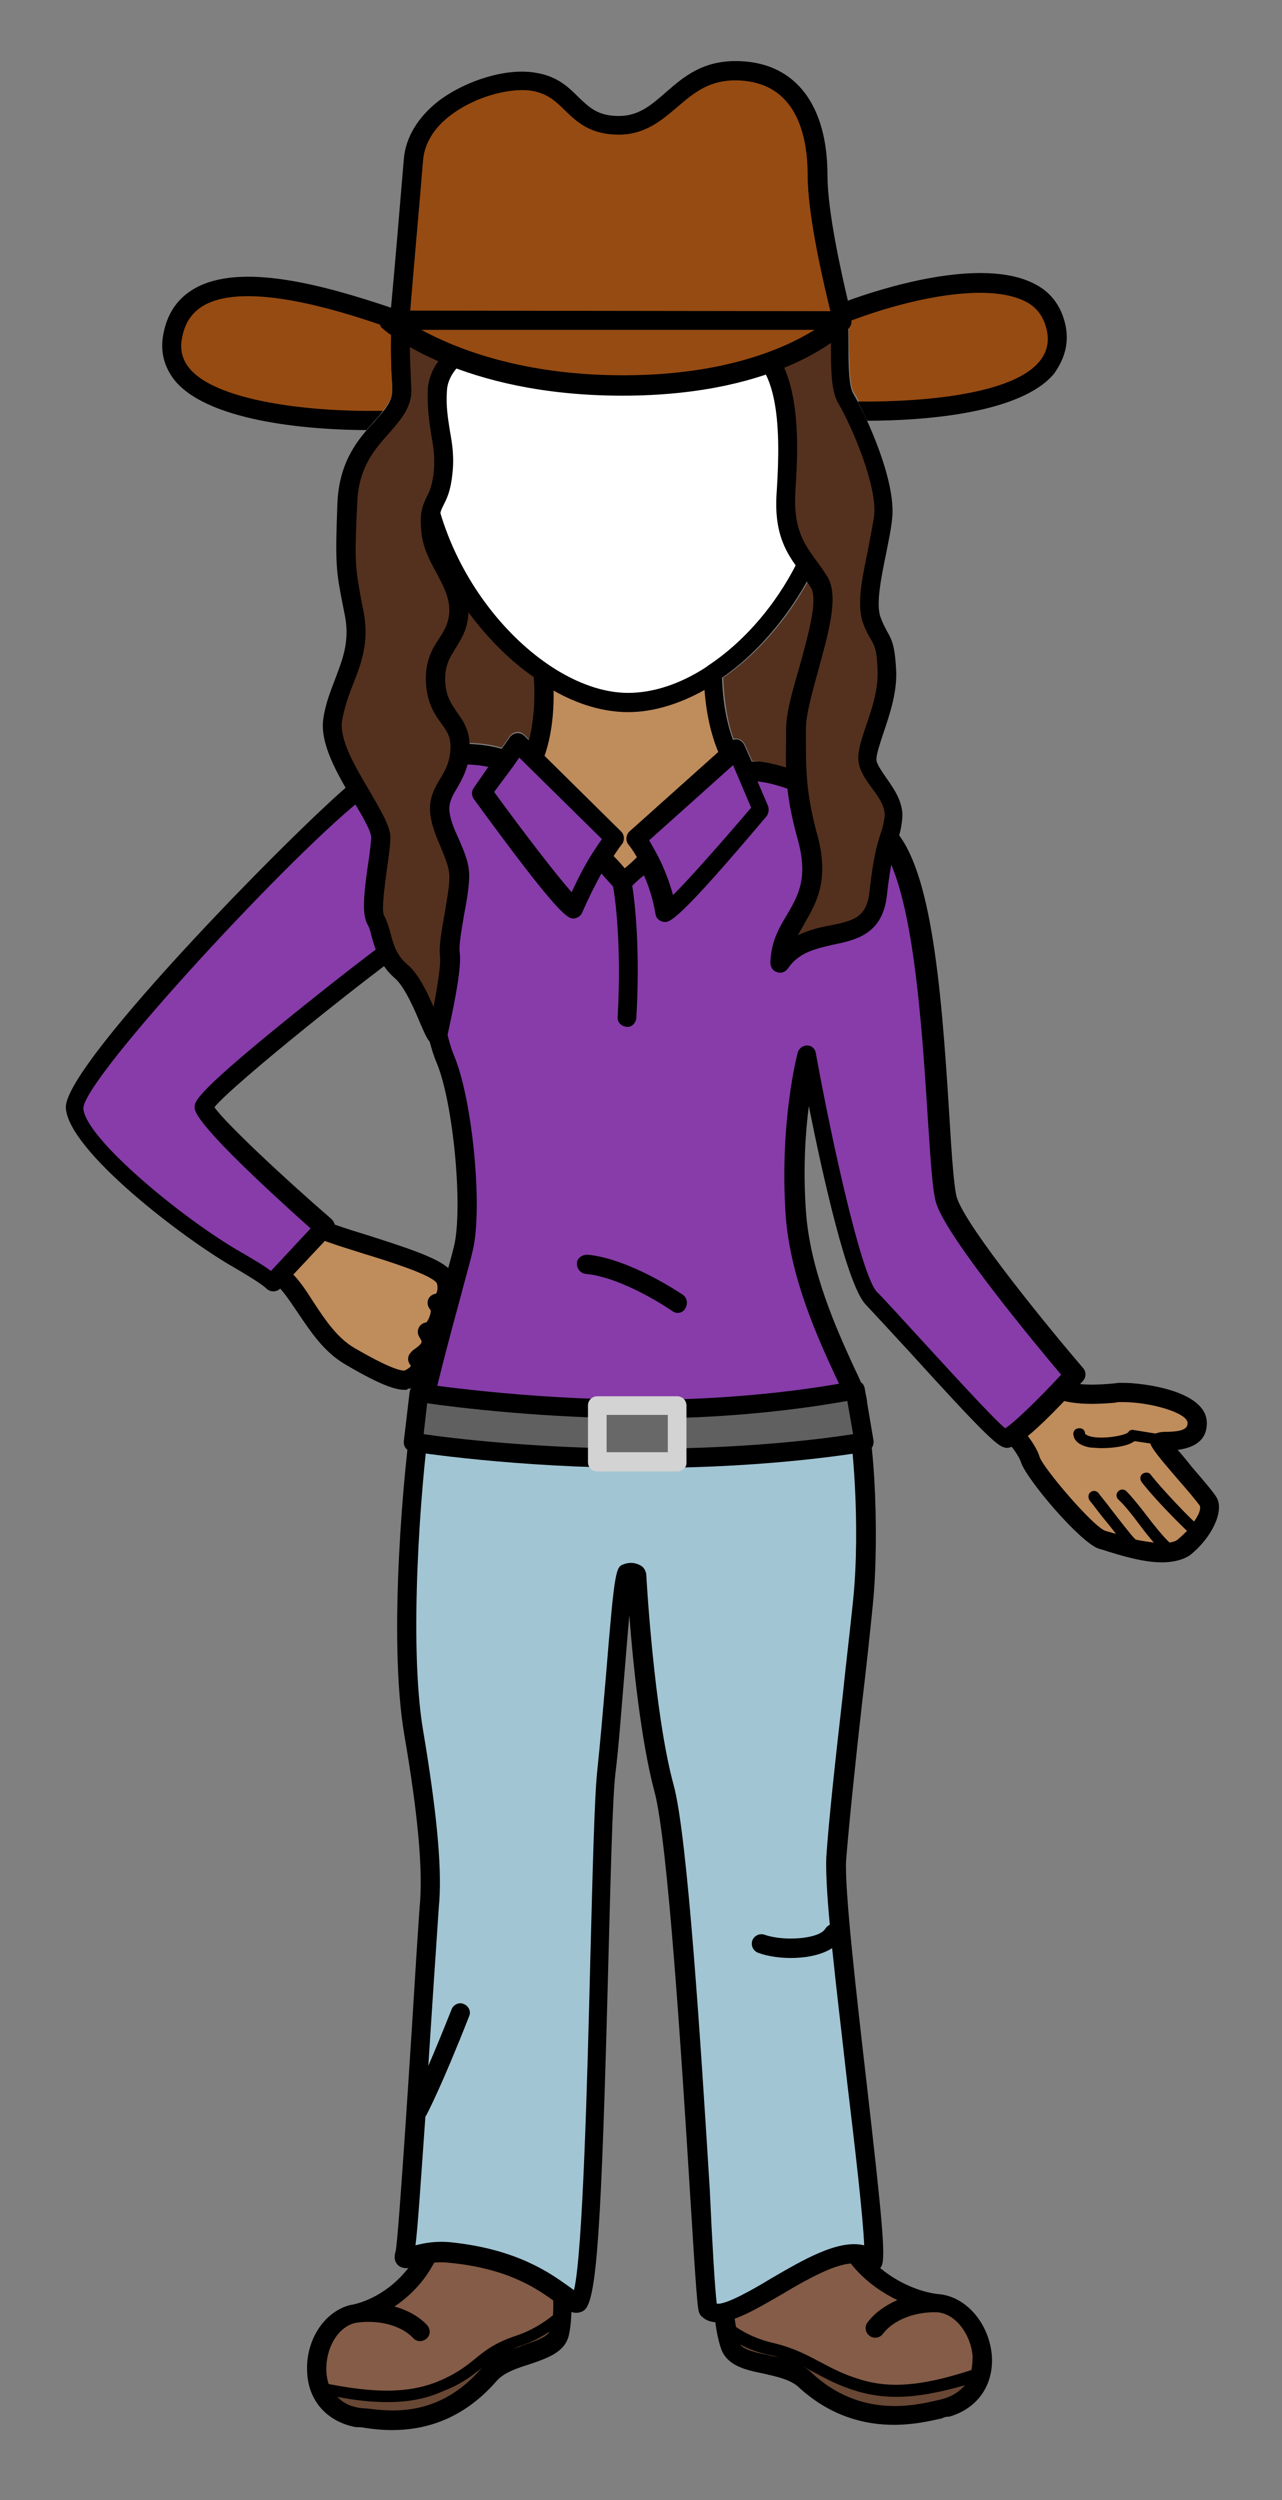 <svg xmlns="http://www.w3.org/2000/svg" xmlns:xlink="http://www.w3.org/1999/xlink" viewBox= "0 0 220 429" width="220px" height="429px">
<rect x="0" y="0" width="220" height="429" fill="#808080" stroke="none"/>
<g xmlns="http://www.w3.org/2000/svg" id="Farmer1V2.svg">
<path id="shoe" fill="#845C47" d="M144.2,380.4C145,388.7,154.1,394.6,161.1,395.2C168.8,396.1,172.5,410.1,162.4,413.1C159.6,413.6,148.3,417.8,138.1,408.3C134.3,404.9,126.8,406.4,125.4,402.7C124,399,123.5,390.1,125.2,389.5C126.8,388.9,140.7,377.9,144.2,380.4zM74.8,380.3C74.9,388.6,67.5,395.6,60.7,397C53.2,398.8,51.1,413.1,61.4,414.9C64.3,415,75,418,84,407.3C87.4,403.5,95.1,404.1,96,400.2C97,396.4,96.5,387.5,94.7,387.1C93,386.7,78,377.5,74.8,380.3z"/>
<path id="sole" fill="#684734" d="M132.6,403.3C139.3,404.6,140.6,407.4,147.6,409.4C153.6,411.1,159.7,410.1,168.2,407.3C167.6,409.9,166.3,411.9,162.3,413.1C158.3,414.3,148.2,417.8,138,408.3C134.2,404.9,126.7,406.4,125.3,402.7C125,401.9,124.7,400.8,124.5,399.7C126.3,401,129.1,402.6,132.6,403.3zM88.9,401.7C82.4,403.8,82.4,406.7,75.7,409.5C69.9,411.9,63.8,411.6,55,409.8C55.9,412.3,57.4,414.1,61.5,414.9S75,418,84,407.3C87.4,403.5,95.1,404.1,96,400.2C96.2,399.4,96.3,398.3,96.4,397.1C94.9,398.7,92.3,400.6,88.9,401.7z"/>
<path id="shoeBorder" d="M67.3,417C65.4,417,63.7,416.8,62.5,416.6C62,416.5,61.6,416.5,61.3,416.5C61.2,416.5,61.2,416.5,61.1,416.5C56.1,415.6,52.8,411.9,52.7,406.8C52.5,401.4,55.8,396.5,60.3,395.5L60.4,395.5C66.7,394.2,73.3,387.8,73.1,380.5C73.1,380,73.3,379.6,73.6,379.3C76.3,376.8,82.2,379.1,92.1,384.2C93.3,384.8,94.8,385.6,95.1,385.7C95.7,385.8,96.3,386.3,96.7,387C98.3,389.7,98.4,397.5,97.6,400.8C96.9,403.7,93.8,404.7,90.9,405.7C88.7,406.4,86.5,407.1,85.2,408.6C79.1,415.6,72.3,417,67.3,417zM153.4,416.1C148.6,416.1,142.6,414.8,136.9,409.5C135.5,408.3,133.2,407.8,131,407.3C128,406.7,124.9,406,123.8,403.2C122.6,400,121.8,392.2,123.1,389.4C123.4,388.7,123.9,388.2,124.6,387.9C124.9,387.8,126.2,386.9,127.4,386.1C136.6,379.9,142.2,377,145.2,379.1C145.6,379.4,145.8,379.8,145.9,380.3C146.7,388.1,155.5,393.2,161.3,393.7L161.4,393.7C166,394.3,169.7,398.8,170.2,404.1C170.6,409.2,167.8,413.3,162.9,414.7C162.8,414.7,162.8,414.7,162.7,414.7C162.4,414.7,162,414.8,161.6,415C159.8,415.4,156.9,416.1,153.4,416.1zM66.5,412.2C63.8,412.2,60.9,411.9,57.9,411.3C58.7,412.2,59.9,412.9,61.7,413.2C62,413.2,62.5,413.3,63,413.3C67,413.8,75.4,414.9,82.7,406.3C81.1,407.6,79.4,409,76.1,410.3C73,411.7,69.9,412.2,66.5,412.2zM88,403.1C88.7,402.9,89.3,402.6,89.9,402.4C91.9,401.7,93.8,401.1,94.3,400.1C92.9,401,91.2,402,89.1,402.6C88.8,402.8,88.4,402.9,88,403.1zM75.3,408.6C78.4,407.3,80,406,81.5,404.8C83.3,403.3,85,402,88.6,400.8C91.3,399.9,93.4,398.5,94.9,397.3C95.1,393.9,94.7,389.7,94.1,388.6C93.5,388.4,92.5,387.9,90.7,387C81.4,382.2,77.8,381.2,76.4,381.4C76.1,387.5,72.3,392.7,67.7,395.8C69.9,396.4,71.9,397.5,73.3,399C73.9,399.7,73.9,400.7,73.2,401.3C72.5,401.9,71.5,401.9,70.9,401.2C68.8,399,64.9,398,61,398.6C57.7,399.4,55.9,403.3,56,406.7C56,407.3,56.1,408.2,56.4,409.1C63.7,410.5,69.8,410.9,75.3,408.6zM127,402.3C127.6,403.2,129.6,403.7,131.7,404.1C132.4,404.3,133.2,404.4,134,404.6C133.5,404.5,133,404.3,132.5,404.2C130.3,403.8,128.5,403.1,127,402.3zM147.3,410.4C143.9,409.4,141.8,408.2,139.9,407.2C139.1,406.8,138.3,406.3,137.5,405.9C138.1,406.2,138.7,406.6,139.2,407.1C147.6,415,156.9,412.8,160.8,411.9C161.3,411.8,161.7,411.7,162,411.6C163.7,411.1,164.8,410.2,165.6,409.3C161.4,410.5,157.5,411.3,153.8,411.3C151.6,411.3,149.4,411,147.3,410.4zM140.9,405.4C142.8,406.4,144.8,407.5,147.9,408.4C153.6,410.1,159.6,409,166.7,406.7C166.9,405.7,166.9,404.8,166.9,404.2C166.6,400.9,164.3,397.2,161,396.8C157.1,396.6,153.3,398.1,151.5,400.5C151,401.2,149.9,401.4,149.2,400.8C148.5,400.3,148.3,399.2,148.9,398.5C150.1,396.9,151.9,395.6,154,394.7C148.8,392.2,143.9,387.6,142.8,381.4L142.8,381.4C141.4,381.4,137.9,382.9,129.3,388.6C127.6,389.7,126.7,390.3,126.1,390.6C125.6,391.7,125.7,396,126.3,399.3C127.9,400.4,130.1,401.5,132.9,402.1C136.5,403,138.6,404.2,140.9,405.4z"/>
<path id="body" fill="#BF8C5C" d="M53.5,210.2C56.6,212.4,73.7,216,76.2,219.2C77,220.2,76.9,223.5,75,223.7C76.4,224.6,74.6,229,73.3,228.6C75.2,231.3,72.3,232.4,71.6,233.2C72.1,233.8,72.9,235.4,69.8,236.8C68.5,237,65.8,236.1,59.9,232.7C54.1,229.3,51.8,221.7,47.5,218.5C47.6,218.5,50.3,208,53.5,210.2zM169.3,240.8C172.5,244.4,176.1,248.1,176.8,250.5C177.5,252.9,186.7,263.6,189.2,264.3C191.6,264.9,200,268.1,203.4,265.4C206.7,262.7,208.2,259,207.5,257.6C206.7,256.2,199,247.7,199.2,247.3C199.5,246.9,205.6,248.1,205.6,244.1C205.6,240.1,195.4,238.6,192.2,238.9C189,239.2,181.5,240.3,177.8,235.6L169.3,240.8zM93.2,115.6C93.9,124.4,92.4,137.5,80.7,138.2C66.6,139,87.4,167.3,107,166.9C126.6,166.5,143.5,139.8,137.3,139C131.4,138.3,122.7,133.3,122.3,115.7"/>
<path id="face" fill="#FFFFFF" d="M143.5,75.6C143.5,99.1,124.5,120.6,107.8,120.6C91.4,120.6,72.1,99.1,72.1,75.6C72.1,72.1,72.4,58.3,73.1,55.4C76.9,38.7,91,31.5,107.8,31.5C124.6,31.5,138.7,38.7,142.5,55.3C143.1,58.2,143.5,72.1,143.5,75.6z"/>
<path id="bodyBorder" d="M69.5,238.5C68.1,238.5,65.8,238,59.2,234.1C55.6,232,53.3,228.5,51.2,225.4C49.7,223.2,48.3,221,46.7,219.8C46.2,219.4,45.9,218.7,46.1,218.1C46.9,215.1,49,208.2,52.6,208.2C53.2,208.2,53.9,208.4,54.4,208.8C55.5,209.6,59.6,210.9,63.2,212C70.7,214.4,75.8,216.1,77.4,218.1C78.3,219.2,78.5,221.4,77.8,223C77.6,223.5,77.3,223.9,77,224.3C77.1,225,77,225.7,76.8,226.6C76.5,227.5,76.1,228.5,75.4,229.2C76,231.4,74.5,232.8,73.6,233.6C73.7,234.1,73.7,234.6,73.6,235.1C73.3,236.4,72.2,237.4,70.5,238.2C70.4,238.3,70.2,238.3,70,238.3C69.9,238.5,69.7,238.5,69.5,238.5zM49.5,217.9C51.2,219.4,52.5,221.4,53.9,223.6C55.8,226.5,57.9,229.6,60.8,231.3C66.3,234.5,68.5,235.2,69.4,235.2C70.3,234.8,70.5,234.4,70.5,234.4C70.5,234.4,70.5,234.3,70.4,234.2C69.9,233.6,69.9,232.7,70.5,232.1C70.7,231.8,71,231.6,71.3,231.4C72.6,230.4,72.5,230.3,72,229.5C71.6,228.9,71.6,228.2,72,227.6C72.3,227.2,72.7,227,73.2,226.9C73.6,226.4,74,225.3,73.9,224.8C73.5,224.4,73.3,223.8,73.4,223.3C73.5,222.6,74.1,222.1,74.8,222C75.1,221.8,75.2,220.5,74.9,220.1C73.8,218.7,66.9,216.5,62.3,215.1C57.2,213.5,54.1,212.5,52.6,211.5C51.8,212,50.4,214.9,49.5,217.9zM199.4,268.1L199.4,268.1C196.1,268.1,192.3,266.9,190,266.2C189.5,266,189,265.9,188.7,265.8C185.6,265,176.1,253.8,175.2,250.9C174.6,249.1,171.8,246,169.4,243.3C168.9,242.8,168.5,242.3,168.1,241.8C167.8,241.4,167.6,241,167.7,240.5C167.8,240,168,239.6,168.5,239.4L176.9,234.2C177.6,233.8,178.5,233.9,179,234.6C180.6,236.6,183.3,237.6,187.3,237.6C188.7,237.6,190.1,237.5,191.1,237.4C191.4,237.4,191.7,237.3,192,237.3C192.3,237.3,192.6,237.3,192.9,237.3C195.7,237.3,207.1,238.5,207.1,244.2C207.1,247.6,204.3,248.5,202.1,248.8C202.9,249.7,203.8,250.8,204.5,251.7C207.1,254.7,208.4,256.3,208.8,257C210.1,259.3,208,263.8,204.3,266.8C203.2,267.6,201.5,268.1,199.4,268.1zM205.9,258.4C205.6,257.9,203.6,255.5,202,253.7C198.9,250.1,197.7,248.6,197.4,247.7L194.7,247.3C193.5,248.2,191,248.5,189,248.5C188.3,248.5,187.6,248.4,187.1,248.4C184.9,248,184.3,247,184.2,246.2C184.1,245.7,184.5,245.1,185.1,245.1C185.7,245,186.2,245.4,186.2,246C186.2,246.1,186.4,246.2,186.8,246.4C188.8,247.1,192.9,246.4,193.6,245.8C193.8,245.4,194.2,245.3,194.6,245.4L198.3,246C198.8,245.8,199.4,245.7,200,245.7C203.1,245.7,203.8,245.1,203.8,244.2C203.8,242.4,197.3,240.6,192.8,240.6C192.6,240.6,192.3,240.6,192.2,240.6C191.9,240.6,191.7,240.6,191.4,240.7C190.3,240.8,188.8,240.9,187.3,240.9C182.9,240.9,179.7,239.9,177.5,237.7L171.9,241.2L171.9,241.2C174.9,244.5,177.7,247.6,178.4,250C179,251.9,187.6,262,189.7,262.7C190,262.8,190.5,262.9,191.1,263.1C191.2,263.1,191.4,263.2,191.5,263.2C190.9,262.4,190.1,261.4,189.1,260.2C188.3,259.2,187.6,258.2,187,257.5C186.7,257.1,186.7,256.4,187.1,256.1C187.5,255.7,188.2,255.8,188.5,256.2C189,256.9,189.8,257.8,190.6,258.9C192,260.7,194.3,263.7,194.8,264.1C194.8,264.1,194.8,264.1,194.9,264.2C195.9,264.4,197,264.6,198,264.7C197.3,263.9,196.4,262.8,195.3,261.3C194.1,259.7,192.8,258.1,191.9,257.3C191.5,256.9,191.5,256.3,191.9,255.9C192.3,255.5,192.9,255.5,193.3,255.9C194.2,256.8,195.5,258.4,196.8,260.1C198,261.7,199.8,263.9,200.7,264.7C201.4,264.6,201.9,264.4,202.2,264.1C202.8,263.6,203.3,263.1,203.7,262.7C201.9,261,197.7,256.7,195.9,254.3C195.6,253.9,195.6,253.2,196.1,252.9C196.5,252.6,197.2,252.6,197.5,253.1C199.4,255.5,203.3,259.6,204.9,261.1C205.8,259.9,206.1,258.8,205.9,258.4zM106.6,168.4C91,168.4,74.8,152,74.4,142.6C74.3,139,76.6,136.7,80.6,136.5C83.6,136.3,85.9,135.3,87.7,133.2C91.7,128.6,91.8,120.4,91.5,116.4C80,108.4,70.3,92.8,70.3,75.6C70.3,73.2,70.6,58.4,71.3,55C74.9,39,88.2,29.8,107.6,29.8L107.6,29.8C127,29.8,140.2,39,143.9,54.9L143.9,54.9C144.6,58.1,145,72.2,145,75.5C145,86.8,140.6,98.6,133,107.8C130.2,111.2,127.1,114.1,123.9,116.3C124.5,133.6,133.5,136.6,137.4,137.1C138.8,137.3,140.3,138.3,140.1,140.8C139.7,148.1,124.3,167.9,106.9,168.2C106.9,168.4,106.8,168.4,106.6,168.4zM95,118.5C95.1,123.7,94.3,130.7,90.3,135.3C87.9,138,84.8,139.5,80.9,139.7C78.1,139.9,77.7,141.2,77.8,142.5C78.1,149.8,92.9,165.5,107.1,165.2C118.1,165,129,155.6,134.5,147C136.9,143.1,137.2,141.1,137.1,140.5C133.4,140,122.3,136.9,120.9,118.4C116.6,120.8,112.1,122.2,107.8,122.2C103.6,122.2,99.2,120.9,95,118.5zM107.8,33.1C97.3,33.1,79.1,36,74.7,55.7C74.1,58.3,73.7,71.5,73.7,75.5C73.7,98.4,92.8,118.9,107.8,118.9C112.2,118.9,116.9,117.3,121.3,114.4C121.4,114.3,121.5,114.2,121.7,114.1C132.6,106.8,141.9,92,141.9,75.5C141.9,71.5,141.5,58.2,140.9,55.6L140.9,55.6C136.4,36,118.2,33.1,107.8,33.1z"/>
<path id="pants" fill="#A1C5D3" d="M72.3,242.7C70.9,251.6,68.3,281.3,71,297.4C73.7,313.5,74.1,321.4,73.7,326.2C73.4,331,70.1,384.3,69.4,386.7C68.7,389.1,71.7,386,77.3,386.7C93,388.3,97.2,396,99.2,395.2C102.4,392.4,102.6,316.6,103.9,304.2C105.3,291.8,106.4,270.5,107.4,270.2C108.4,269.9,109.1,270.4,109.1,270.4C109.1,270.4,110.4,294.3,113.8,307C117.2,319.7,120.7,394.6,121.4,396.2C125.4,400.4,143.4,381.8,149.7,388C151,385.4,142.7,328.6,143.4,319C144.1,309.4,146.5,288.9,148,275C149.4,261,147.6,240.2,145.9,240.6C144.3,240.9,72.3,242.7,72.3,242.7z"/>
<path id="pantsBorder" d="M123.1,398.5C122,398.5,121.1,398.2,120.3,397.4C120.2,397.3,120.1,397.1,120,396.9C119.7,396.2,119.5,393.9,118.4,376.1C117,353.5,114.6,315.8,112.3,307.4C110,298.8,108.6,285.3,108,277.2C107.7,280.4,107.4,284.4,107.1,287.9C106.6,293.7,106.2,299.6,105.6,304.4C105.1,308.8,104.8,321.7,104.4,336.6C103.2,382.9,102.4,394.6,100.3,396.4C100.2,396.5,100,396.6,99.8,396.7C98.3,397.3,97.1,396.3,95.4,395.1C92.4,392.9,87.4,389.3,77.2,388.3C74.7,388,72.8,388.5,71.5,388.9C70.3,389.2,69.2,389.5,68.3,388.7C67.4,387.8,67.8,386.7,67.9,386.3C68.4,384.1,70.6,349.6,71.5,334.9C71.8,330.4,72,327.2,72.1,326.2C72.5,320.2,71.7,311.2,69.4,297.8C66.5,281,69.4,251,70.7,242.6C70.8,241.8,71.5,241.2,72.3,241.2C100.7,240.5,143.6,239.3,145.8,239C146.4,238.9,147,239.1,147.4,239.5C150,241.8,151,263.1,149.8,275.2C149.3,280.2,148.7,285.9,148,291.7C146.8,302.2,145.7,313,145.2,319.2C144.9,324,146.9,341.7,148.7,357.3C151.4,380.8,152,387.3,151.3,388.8C151.1,389.3,150.6,389.6,150.1,389.7C149.6,389.8,149.1,389.6,148.7,389.2C146.2,386.7,139.4,390.6,134,393.8C129.7,396.3,125.9,398.5,123.1,398.5zM123,395.3C124.5,395.6,129.5,392.7,132.3,391C137.8,387.8,143.9,384.2,148.3,385.3C148.1,380.3,146.7,368.3,145.4,357.5C144.5,349.4,143.5,341.2,142.8,334.3C139.6,336.4,133.6,336.4,130.1,335.1C129.3,334.8,128.8,333.9,129.1,333C129.4,332.2,130.3,331.7,131.2,332C134.6,333.2,140.6,332.7,141.6,331C141.8,330.7,142.1,330.4,142.4,330.3C141.9,325,141.7,320.8,141.8,318.7C142.2,312.5,143.4,301.6,144.6,291.1C145.2,285.3,145.9,279.5,146.4,274.6C147.7,261.9,146.3,245.5,145.2,242C137.1,242.4,87.3,243.7,73.7,244.1C72.2,254.8,70.1,282.1,72.6,296.9C74.9,310.6,75.8,319.9,75.4,326.1C75.3,327.1,75.1,330.3,74.8,334.8C74.3,342,73.9,348.6,73.5,354.5C74.6,352,75.9,348.8,77.5,344.8C77.8,344,78.8,343.5,79.6,343.9C80.4,344.2,80.9,345.2,80.5,346C75.8,358,73.3,362.7,73.2,362.9C73.1,363,73.1,363.1,73,363.2C72.2,374.5,71.7,382.2,71.3,385.3C72.8,384.9,74.9,384.5,77.6,384.8C88.7,386,94.3,390,97.4,392.2C97.7,392.4,98.1,392.7,98.5,393C100,386.8,100.8,356.7,101.3,336.3C101.7,321.3,102,308.4,102.5,303.8C103,299.1,103.5,293.2,104,287.4C105.5,268.9,105.7,268.9,107.1,268.4C108.5,267.9,109.7,268.4,110.3,268.9C110.6,269.2,110.8,269.6,110.9,270.1C110.9,270.3,112.2,293.9,115.6,306.3C118,315,120.3,351.5,121.8,375.7C122.2,384.7,122.7,393,123,395.3z"/>
<path id="top" fill="#873CAA" d="M128,132.7L126.2,128.5L109,143.9C109,143.9,110.1,145.1,111.3,147.4C108.8,149.6,107,151.2,107,151.2C107,151.2,105.4,149.5,103.1,147.1C104.5,144.9,105.4,143.9,105.4,143.9L88.8,127.5L86.6,130.6C86.4,130.4,86.2,130.3,86.1,130.3C80.6,128.5,70.1,129.1,62.1,135.1C52.3,142.5,12.6,183.9,12.9,190.1C13.2,196.3,31.2,210.6,40.8,216.1C44.7,218.3,46.3,219.5,46.9,220.1L55.9,210.5C55.9,210.5,35.1,192.4,35.1,190C35.1,187.6,70.7,159.8,72,159.8C73.3,159.8,73.4,174.6,76.5,181.8C79.6,189,81.3,207.5,79.6,214.4C77.9,221.3,71.6,242.7,72.3,244.8C73,246.9,101.2,248.7,117.3,247.3C133.4,245.9,146.3,242.7,147,241C147.7,239.3,137.6,223.9,136.5,208.2C135.5,192.4,138.6,181.1,138.6,181.1C138.6,181.1,145.5,218.9,149.6,223C153.7,227.1,170.9,246.7,172.6,247C174.3,247.3,184.6,236,184.6,236C184.6,236,164.7,212.7,162.6,206.1C160.5,199.6,161.6,151.5,151.6,142.9C142.2,134.8,130.9,131.3,128,132.7z"/>
<path id="topBorder" d="M104.1,249.4C99.2,249.4,94,249.2,88.9,248.9C71.6,247.9,71.1,246.3,70.7,245.2C70.2,243.6,71.3,238.7,75.9,221.4C76.7,218.3,77.5,215.6,77.9,213.9C79.5,207.4,77.8,189.1,74.9,182.3C73.1,178,72.3,171.4,71.7,166.5C71.5,165,71.3,163.2,71.1,162C64.6,166.4,40,186,36.8,190C38.5,192.5,48,201.5,56.9,209.2C57.2,209.5,57.4,209.9,57.5,210.3C57.5,210.7,57.4,211.2,57.1,211.5L48.1,221.1C47.8,221.4,47.4,221.6,46.9,221.6C46.4,221.6,46,221.4,45.7,221.1C45.4,220.8,44.3,219.9,40,217.4C31.6,212.6,11.7,197.5,11.3,190.1C10.9,182.5,53.5,139.5,61.1,133.7C69.1,127.7,79.5,126.6,86.1,128.5L87.5,126.5C87.8,126.1,88.2,125.9,88.7,125.8C89.2,125.8,89.6,125.9,90,126.3L106.6,142.7C107.2,143.3,107.2,144.3,106.7,144.9C106.7,144.9,106.2,145.5,105.3,146.9C106.1,147.7,106.7,148.4,107.2,149C107.8,148.5,108.5,147.9,109.3,147.1C108.5,145.7,107.9,145,107.9,145C107.3,144.3,107.4,143.3,108,142.7L125.2,127.3C125.6,127,126.1,126.8,126.6,126.9C127.1,127,127.5,127.4,127.7,127.8L129,130.7C134,130.2,144.3,134.3,152.7,141.6C159.7,147.6,161.5,168.5,162.9,191.3C163.3,198,163.7,203.8,164.2,205.5C165.8,210.6,180.4,228.4,185.9,234.8C186.4,235.4,186.4,236.3,185.9,236.9C175,248.9,173.2,248.6,172.4,248.4C171.1,248.1,168.8,246,156,231.9C152.7,228.3,149.9,225.3,148.6,223.9C145.4,220.7,141.2,201.8,138.8,189.8C138.2,194.4,137.8,200.7,138.3,207.8C139,218.1,143.7,228.4,146.5,234.5C148.5,238.7,149.1,240.2,148.6,241.4C147,245.3,125.1,248.1,117.5,248.7C113.7,249.2,109.1,249.4,104.1,249.4zM73.8,243.8C77.9,245.2,101.6,246.9,117.1,245.6C132.1,244.3,142.8,241.6,145.2,240.3C144.9,239.4,144.1,237.6,143.3,236C140.4,229.7,135.5,219.1,134.8,208.2C133.8,192.3,136.8,181,136.9,180.6C137.1,179.9,137.8,179.4,138.5,179.4C139.3,179.4,139.9,180,140,180.7C142.6,195.1,147.8,219,150.5,221.7C151.9,223.1,154.7,226.2,158,229.8C162.7,234.9,170.3,243.3,172.5,245.1C174.1,244.1,178.4,239.9,182.1,235.9C177.8,230.8,162.7,212.6,160.7,206.6C160,204.5,159.7,199.1,159.2,191.6C158.2,176,156.6,149.8,150.2,144.2C142.4,137.5,133.8,134.4,130,134.1L131.8,138.3C132,138.9,131.9,139.5,131.6,140C116,158.5,114.9,158.3,113.9,158.2C113.2,158.1,112.6,157.6,112.5,156.9C112.1,154.5,111.4,152.2,110.5,150.2C109.6,150.9,108.9,151.6,108.5,152C108.9,154.5,109.9,162.5,109.2,174.7C109.1,175.6,108.4,176.3,107.5,176.2C106.6,176.1,105.9,175.4,106,174.5C106.7,161.8,105.5,153.6,105.2,152.1C104.8,151.7,104.1,150.9,103.2,149.9C102.1,151.9,101,154.1,99.9,156.6C99.7,157.1,99.2,157.5,98.6,157.6C97.5,157.7,96.4,157.8,81.3,137.1C80.9,136.5,80.9,135.8,81.3,135.2L83.8,131.6C78.1,130.4,69.4,131.6,62.8,136.6C51,145.5,14.3,185.1,14.3,190.2C14.6,195.3,31.4,209.2,41.4,214.9C44,216.4,45.6,217.4,46.5,218.1L53.3,210.8C33.4,193,33.4,190.7,33.4,190C33.4,189,33.4,187.6,52,172.7C64.1,163,70.8,158.1,72,158.1C74,158.1,74.3,160.1,75,166.2C75.6,170.9,76.3,177.2,77.9,181.1C81.1,188.6,82.9,207.5,81.1,214.7C80.7,216.5,79.9,219.2,79.1,222.3C77.3,228.9,74.1,240.8,73.8,243.8zM112.8,146.7C113.9,148.8,114.8,151.1,115.5,153.6C118.3,150.8,123.8,144.6,128.9,138.6L126.7,133.4L126.7,133.4L125.8,131.3L111.4,144.2C111.7,144.7,112.2,145.6,112.8,146.7L112.8,146.7zM84.8,135.9C89.9,142.9,95.5,150.2,98.1,153.1C99.3,150.5,100.5,148.2,101.8,146.2L101.8,146.2C102.4,145.3,102.9,144.5,103.3,144L89.1,130L88,131.6L88,131.6L84.8,135.9zM116.3,225.3C116,225.3,115.7,225.2,115.4,225C115.3,224.9,107,219.2,100.5,218.6C99.6,218.5,99,217.7,99,216.8C99,215.9,99.9,215.3,100.8,215.3C108.1,216,116.9,222,117.2,222.2C117.9,222.7,118.1,223.7,117.6,224.5C117.4,225,116.8,225.3,116.3,225.3z"/>
<path id="belt" fill="#606060" d="M148.4,247.5C148.4,247.5,133.2,250.3,110.7,250.3S71,247.5,71,247.5L72,239C72,239,89.8,241.8,110.8,241.8C131.8,241.8,146.9,238.6,146.9,238.6L148.4,247.5z"/>
<path id="beltBorder" d="M110.7,251.9C88.3,251.9,70.9,249.1,70.7,249.1C69.8,249,69.2,248.2,69.3,247.3L70.3,238.8C70.4,238.4,70.6,238,70.9,237.7C71.3,237.4,71.7,237.3,72.1,237.4C72.3,237.4,90,240.2,110.7,240.2C131.4,240.2,146.3,237,146.4,237C146.8,236.9,147.3,237,147.7,237.2C148.1,237.4,148.3,237.8,148.4,238.3L149.9,247.2C150,248.1,149.5,248.9,148.6,249.1C148.5,249.1,133.1,251.9,110.7,251.9zM72.7,246.1C77.4,246.8,92.3,248.6,110.6,248.6C128.6,248.6,142,246.8,146.4,246.1L145.4,240.4C140.9,241.2,127.7,243.4,110.7,243.4C93.4,243.4,78.2,241.5,73.3,240.8L72.7,246.1z"/>
<path fill="#686868" d="M102.5,241.2L116.2,241.2L116.2,250.9L102.5,250.9L102.5,241.2z"/>
<path id="buckleBorder" fill="#D3D3D3" d="M116.2,252.5L102.5,252.5C101.6,252.5,100.9,251.8,100.9,250.9L100.9,241.2C100.9,240.3,101.6,239.6,102.5,239.6L116.2,239.6C117.1,239.6,117.8,240.3,117.8,241.2L117.8,250.9C117.9,251.8,117.1,252.5,116.2,252.5zM104.1,249.2L114.6,249.2L114.6,242.8L104.1,242.8L104.1,249.2z"/>
<path id="hair" fill="#54311E" d="M136.7,132.3C136.9,135.4,137.3,138.6,138.5,143.1C142.1,155.5,134.3,157,134,165.1C139.1,157.6,149.7,163.2,150.8,153.2C151.9,143.2,152.9,144.4,153.4,140.3C153.9,136.3,149.1,133.1,149,130.1C148.9,127.1,152.5,121.1,152.3,115C152.1,108.9,151.1,110,149.7,106.2C148.3,102.4,150.9,94.5,151.6,88.6C152.3,82.7,147.4,71.9,145.1,68.1C142.8,64.3,146,50.2,141.1,46.5C136.3,42.8,137.8,40.6,130.3,34.3S111,31.5,111,31.5C111,31.5,102.8,25.2,84.2,31.8C65.5,38.5,69,61.3,69,67C69,72.7,60,74.8,59.6,86.3C59.2,97.8,59.4,97.7,60.8,105.2C62.2,112.7,58.1,116.7,57.1,123.3C56.1,129.9,65.5,139.9,65.3,143.9C65.1,147.9,63.3,155.8,64.5,157.9C65.7,160,65.3,163.8,68.8,166.7C72.3,169.7,74.7,179.2,75.1,177.5C75.4,175.8,77.5,166.7,77.2,163.7C76.9,160.7,78.9,153.6,78.8,149.9C78.6,146.2,75.7,142.8,75.5,138.9C75.3,135.1,78.8,133.7,79,128.4C79,128.1,79,127.8,79,127.5C81.6,127.4,84.1,127.7,86.1,128.3L87.5,126.3C87.8,125.9,88.2,125.7,88.7,125.6C89.2,125.6,89.6,125.7,90,126.1L90.8,126.9C91.8,123,91.8,118.8,91.6,116.2C86.7,112.8,82.1,107.9,78.4,102.2C77.4,98.3,74.3,95.1,73.9,90.7C73.4,85.5,75.3,86.8,76,81.2C76.7,75.6,74.7,73,75.1,66.7C75.5,60.4,83.4,58.2,84.9,54.5C84.9,54.5,89.6,56.8,93.8,56.8C98,56.8,97.4,50.2,104.4,50.2C111.3,50.2,111.9,53.8,115.6,56.5C119.2,59.2,119.5,55.9,125.3,57.7C136.2,58.6,135.6,74.9,135,84C134.5,91.8,137.1,94.5,139.6,98C137.8,101.5,135.7,104.8,133.2,107.8C130.4,111.2,127.3,114.1,124.1,116.3C124.3,120.6,124.9,124.1,125.9,126.8C126.1,126.7,126.4,126.7,126.7,126.8C127.2,126.9,127.6,127.3,127.8,127.7L129.1,130.6C130.9,130.6,133.6,131.2,136.7,132.3z"/>
<path id="hairBorder" d="M75,179.3C73.7,179.3,73.3,178.3,72.2,175.8C71.2,173.4,69.5,169.4,67.8,167.9C65.1,165.6,64.4,162.8,63.8,160.8C63.6,159.9,63.4,159.2,63.1,158.7C62.1,157,62.4,153.7,63.1,148.7C63.4,146.9,63.6,145.1,63.7,143.9C63.8,142.7,62.1,139.9,60.6,137.4C57.9,132.8,54.8,127.6,55.5,123.2C55.9,120.6,56.8,118.4,57.6,116.3C58.9,112.9,60,109.9,59.2,105.7L58.8,103.7C57.7,98,57.5,97,57.9,86.4C58.2,79.1,61.5,75.3,64.3,72.3C66.1,70.3,67.3,68.9,67.3,67.1C67.3,66.5,67.3,65.7,67.2,64.8C66.8,56.4,65.8,36.8,83.6,30.5C89.4,28.4,94.9,27.4,99.8,27.4C106,27.4,109.8,29.1,111.2,30C112.4,29.7,115.2,29.2,118.4,29.2C123.7,29.2,128,30.6,131.3,33.3C135.6,36.9,137.1,39.3,138.3,41.2C139.3,42.7,140,44,142,45.5C145.5,48.2,145.6,54.5,145.6,60C145.6,63,145.7,66.3,146.4,67.5C148.8,71.6,153.8,82.6,153.1,89C152.9,91,152.4,93.2,152,95.3C151.2,99.2,150.3,103.7,151.1,105.9C151.5,107,151.9,107.7,152.2,108.3C153.1,109.8,153.6,111,153.8,115.3C153.9,119.1,152.6,122.8,151.6,125.8C151,127.6,150.4,129.4,150.4,130.3C150.4,131.1,151.3,132.3,152.1,133.5C153.5,135.5,155.2,137.9,154.8,140.8C154.6,142.5,154.3,143.4,154,144.3C153.5,145.7,152.9,147.5,152.2,153.6C151.5,160.3,146.9,161.3,143,162.1C140,162.8,137.1,163.4,135.2,166.2C134.8,166.8,134,167.1,133.3,166.8C132.6,166.6,132.2,165.9,132.2,165.2C132.3,161.6,133.7,159.2,135.1,156.9C137,153.6,138.8,150.6,136.8,143.7C134.8,136.4,134.8,132.4,134.9,126.9L134.9,125.1C134.9,122.3,136,118.5,137.2,114.4C138.6,109.3,140.4,103,139.2,100.9C138.6,100,138,99.1,137.4,98.2C135.1,95.1,132.7,91.8,133.3,84.2C134,73.2,133.8,60.4,125.1,59.7C125,59.7,124.9,59.7,124.7,59.6C123.6,59.3,122.7,59.1,121.9,59.1C121.2,59.1,120.6,59.2,120,59.3C119.4,59.4,118.9,59.5,118.2,59.5C117,59.5,115.8,59.1,114.5,58.1C113.4,57.2,112.5,56.3,111.7,55.5C109.9,53.5,108.6,52.1,104.3,52.1C101.2,52.1,100.1,53.6,98.9,55.4C97.8,56.9,96.5,58.8,93.8,58.8C90.7,58.8,87.3,57.7,85.5,57C84.7,58,83.4,59,82,60C79.5,61.9,76.9,63.9,76.7,67C76.5,69.8,76.9,71.9,77.2,73.9C77.6,76.1,78,78.5,77.6,81.6C77.3,84.4,76.6,85.7,76.1,86.7C75.6,87.7,75.3,88.3,75.5,90.7C75.7,92.8,76.7,94.7,77.8,96.7C79.1,99.2,80.5,101.8,80.4,105C80.3,107.9,79.2,109.6,78.2,111.2C77.2,112.8,76.3,114.2,76.4,116.9C76.5,119.5,77.5,120.8,78.4,122.2C79.5,123.7,80.7,125.4,80.6,128.6C80.5,131.7,79.3,133.7,78.4,135.3C77.6,136.6,77.1,137.6,77.1,138.9C77.2,140.5,77.9,142.2,78.7,143.9C79.5,145.8,80.4,147.7,80.5,149.8C80.6,151.8,80.1,154.5,79.6,157.2C79.2,159.7,78.7,162.2,78.9,163.5C79.2,166,78.1,171.6,77,176.7C76.9,177.2,76.8,177.5,76.8,177.7C76.5,178.9,75.7,179.3,75,179.3L75,179.3zM99.8,30.5C95.3,30.5,90.2,31.5,84.7,33.4C69.2,38.9,70.1,56.8,70.5,64.5C70.5,65.5,70.6,66.4,70.6,67C70.6,70,68.7,72.1,66.8,74.3C64.3,77.1,61.5,80.2,61.3,86.4C60.8,96.6,61,97.5,62,103L62.4,105C63.4,110.2,62,113.8,60.6,117.4C59.8,119.4,59.1,121.4,58.7,123.7C58.2,127,61.1,131.8,63.4,135.7C65.4,139.2,67.1,141.9,67,144C66.9,145.4,66.7,147.2,66.4,149.1C66.1,151.6,65.4,156.1,65.9,157.1C66.4,158,66.7,159,67,160.1C67.5,162,68,163.9,69.9,165.5C71.8,167.1,73.3,170.2,74.4,172.8C75,169.6,75.7,165.6,75.5,164C75.3,162.3,75.8,159.6,76.3,156.8C76.7,154.3,77.2,151.8,77.1,150.1C77,148.6,76.3,147,75.6,145.3C74.8,143.4,73.9,141.3,73.8,139.1C73.7,136.8,74.6,135.2,75.5,133.7C76.4,132.2,77.2,130.8,77.3,128.5C77.4,126.4,76.7,125.5,75.7,124.1C74.6,122.6,73.3,120.7,73.1,117.2C72.9,113.4,74.2,111.3,75.4,109.5C76.3,108.1,77,106.9,77.1,105C77.2,102.6,76.1,100.6,74.9,98.3C73.7,96.1,72.5,93.9,72.3,91.1C72,88,72.5,86.8,73.2,85.3C73.7,84.4,74.1,83.5,74.4,81.3C74.7,78.7,74.4,76.8,74,74.6C73.7,72.5,73.3,70.2,73.4,66.9C73.7,62.4,77.1,59.7,79.9,57.5C81.4,56.3,82.9,55.2,83.3,54.1C83.5,53.7,83.8,53.4,84.2,53.2C84.6,53,85.1,53.1,85.5,53.2C85.5,53.2,89.9,55.3,93.7,55.3C94.6,55.3,95.1,54.7,96.2,53.3C97.6,51.4,99.5,48.7,104.3,48.7C110,48.7,112.1,50.9,114.1,53.1C114.8,53.9,115.5,54.7,116.5,55.3C117.4,56,117.9,56.1,118.3,56.1C118.6,56.1,119,56,119.4,55.9C120.1,55.8,120.9,55.6,121.9,55.6C123,55.6,124.2,55.8,125.5,56.2C138.3,57.4,137,76.2,136.5,84.2C136.1,90.6,137.9,93.2,140,96.1C140.7,97,141.3,97.9,142,99C144,102.3,142.2,108.5,140.4,115.1C139.4,118.8,138.3,122.6,138.3,125L138.3,126.8C138.3,132,138.3,135.8,140.1,142.7C142.5,150.9,140.1,154.9,138.1,158.4C137.7,159.1,137.3,159.8,136.9,160.5C138.8,159.6,140.7,159.1,142.5,158.8C146.4,158,148.7,157.5,149.2,153.1C149.9,146.7,150.6,144.7,151.1,143.1C151.4,142.2,151.6,141.6,151.8,140.2C152,138.5,150.8,136.8,149.6,135.2C148.5,133.7,147.4,132.1,147.3,130.4C147.2,128.8,147.8,127,148.6,124.6C149.6,121.7,150.7,118.5,150.6,115.2C150.5,111.5,150.1,110.9,149.5,109.8C149.1,109.1,148.6,108.3,148.1,106.9C147,103.9,147.9,99.4,148.9,94.6C149.3,92.5,149.7,90.4,150,88.6C150.6,83.4,146.2,73.2,143.8,69.1C142.7,67.2,142.6,63.8,142.6,60C142.6,55.4,142.5,49.7,140.2,48C137.8,46.1,136.8,44.6,135.7,42.9C134.5,41.1,133.2,39,129.3,35.7C126.6,33.5,123,32.3,118.5,32.3C114.6,32.3,111.5,33.2,111.5,33.2C111,33.3,110.5,33.2,110.1,32.9C110,32.8,106.8,30.5,99.8,30.5z"/>
<path id="Hat" fill="#964B12" d="M148.1,70.2C147.5,69,147,68,146.5,67.3C145.8,66.1,145.8,62.8,145.7,59.8C145.7,57.6,145.6,55.4,145.4,53.3C156.7,49,178.5,43.8,181.1,55.9C184.1,69.2,158.8,70.3,148.1,70.2zM67.2,55.2C69.6,57.1,82.3,66,106.9,66C134.3,66,144.6,54.9,144.6,54.9L144.6,54.2C144.6,54.2,140.4,38.3,140.4,29.9C140.4,21.5,137.6,12.4,127.1,11.9C116.6,11.4,114.9,21,106.7,21.2C98.5,21.4,98.8,15,91.9,13.8C85,12.6,71.9,17.9,71.1,27.2C70.3,36.5,68.7,55,68.7,55L67.2,55L67.1,54.4C54.1,49.9,32.6,43.7,29.7,57.2C26.9,70.5,52.8,72.2,64.4,72C66.1,70.1,67.3,68.7,67.3,67C67.3,66.4,67.3,65.6,67.2,64.7C67.1,62.3,67,58.9,67.2,55.2L67.2,55.2L67.2,55.2z"/>
<path id="HatBorder" d="M182.8,55.6C182.1,52.6,180.4,50.2,177.7,48.8C168.4,43.8,150.4,49.8,145.5,51.6C144.4,46.9,142,36.3,142,30.1C142,18.1,136.6,10.9,127.1,10.5C120.7,10.2,117.3,13.2,114.2,15.9C111.8,18,109.7,19.8,106.5,19.9C102.7,20,101.2,18.5,99.3,16.7C97.6,15,95.7,13.1,92,12.5C87.1,11.6,80.1,13.7,75.3,17.3C71.7,20.1,69.6,23.6,69.3,27.3C68.7,34.6,67.6,47.5,67.1,52.8C55.5,48.9,41.3,45,33.4,49.5C30.6,51.1,28.8,53.6,28.1,57C27.4,60.1,28.1,62.9,30,65.3C36.1,72.7,54.7,73.8,62.9,73.8C63.3,73.3,63.8,72.8,64.2,72.3C64.8,71.7,65.3,71.1,65.7,70.5C65.6,70.5,65.5,70.5,65.3,70.5C52.9,70.7,37.1,68.8,32.5,63.2C31.2,61.6,30.8,59.8,31.3,57.7C31.8,55.2,33.1,53.5,35,52.4C42.2,48.3,57.9,53.2,65.2,55.7C65.3,56,65.4,56.2,65.7,56.4C66.2,56.9,79.1,67.9,106.8,67.9C134.6,67.9,145.2,56.8,145.7,56.3C146,55.9,146.2,55.5,146.1,55C155.9,51.3,169.5,48.3,176.1,51.8C178,52.8,179.1,54.4,179.6,56.5C180.1,58.6,179.7,60.4,178.4,62C173.2,68.4,154.7,69,147.2,68.9C147.7,69.8,148.2,70.9,148.8,72.2C158.8,72.2,175.3,70.9,180.9,64.1C182.8,61.4,183.5,58.7,182.8,55.6zM106.9,64.4C89.4,64.4,78,59.7,72.3,56.6L139.8,56.6C134.8,59.7,124.5,64.4,106.9,64.4zM70.4,53.3C70.8,48.2,72,34.9,72.6,27.5C72.9,23.9,75.3,21.3,77.3,19.8C81.9,16.3,88,15,91.4,15.6C94,16.1,95.4,17.4,96.9,18.9C99,20.9,101.3,23.2,106.5,23.1C110.8,23,113.6,20.6,116.2,18.4C119.1,15.9,121.8,13.6,126.8,13.8C136.5,14.2,138.6,22.9,138.6,30.1C138.6,37.2,141.5,49.3,142.5,53.4L70.4,53.3L70.4,53.3z"/>
</g>
</svg>